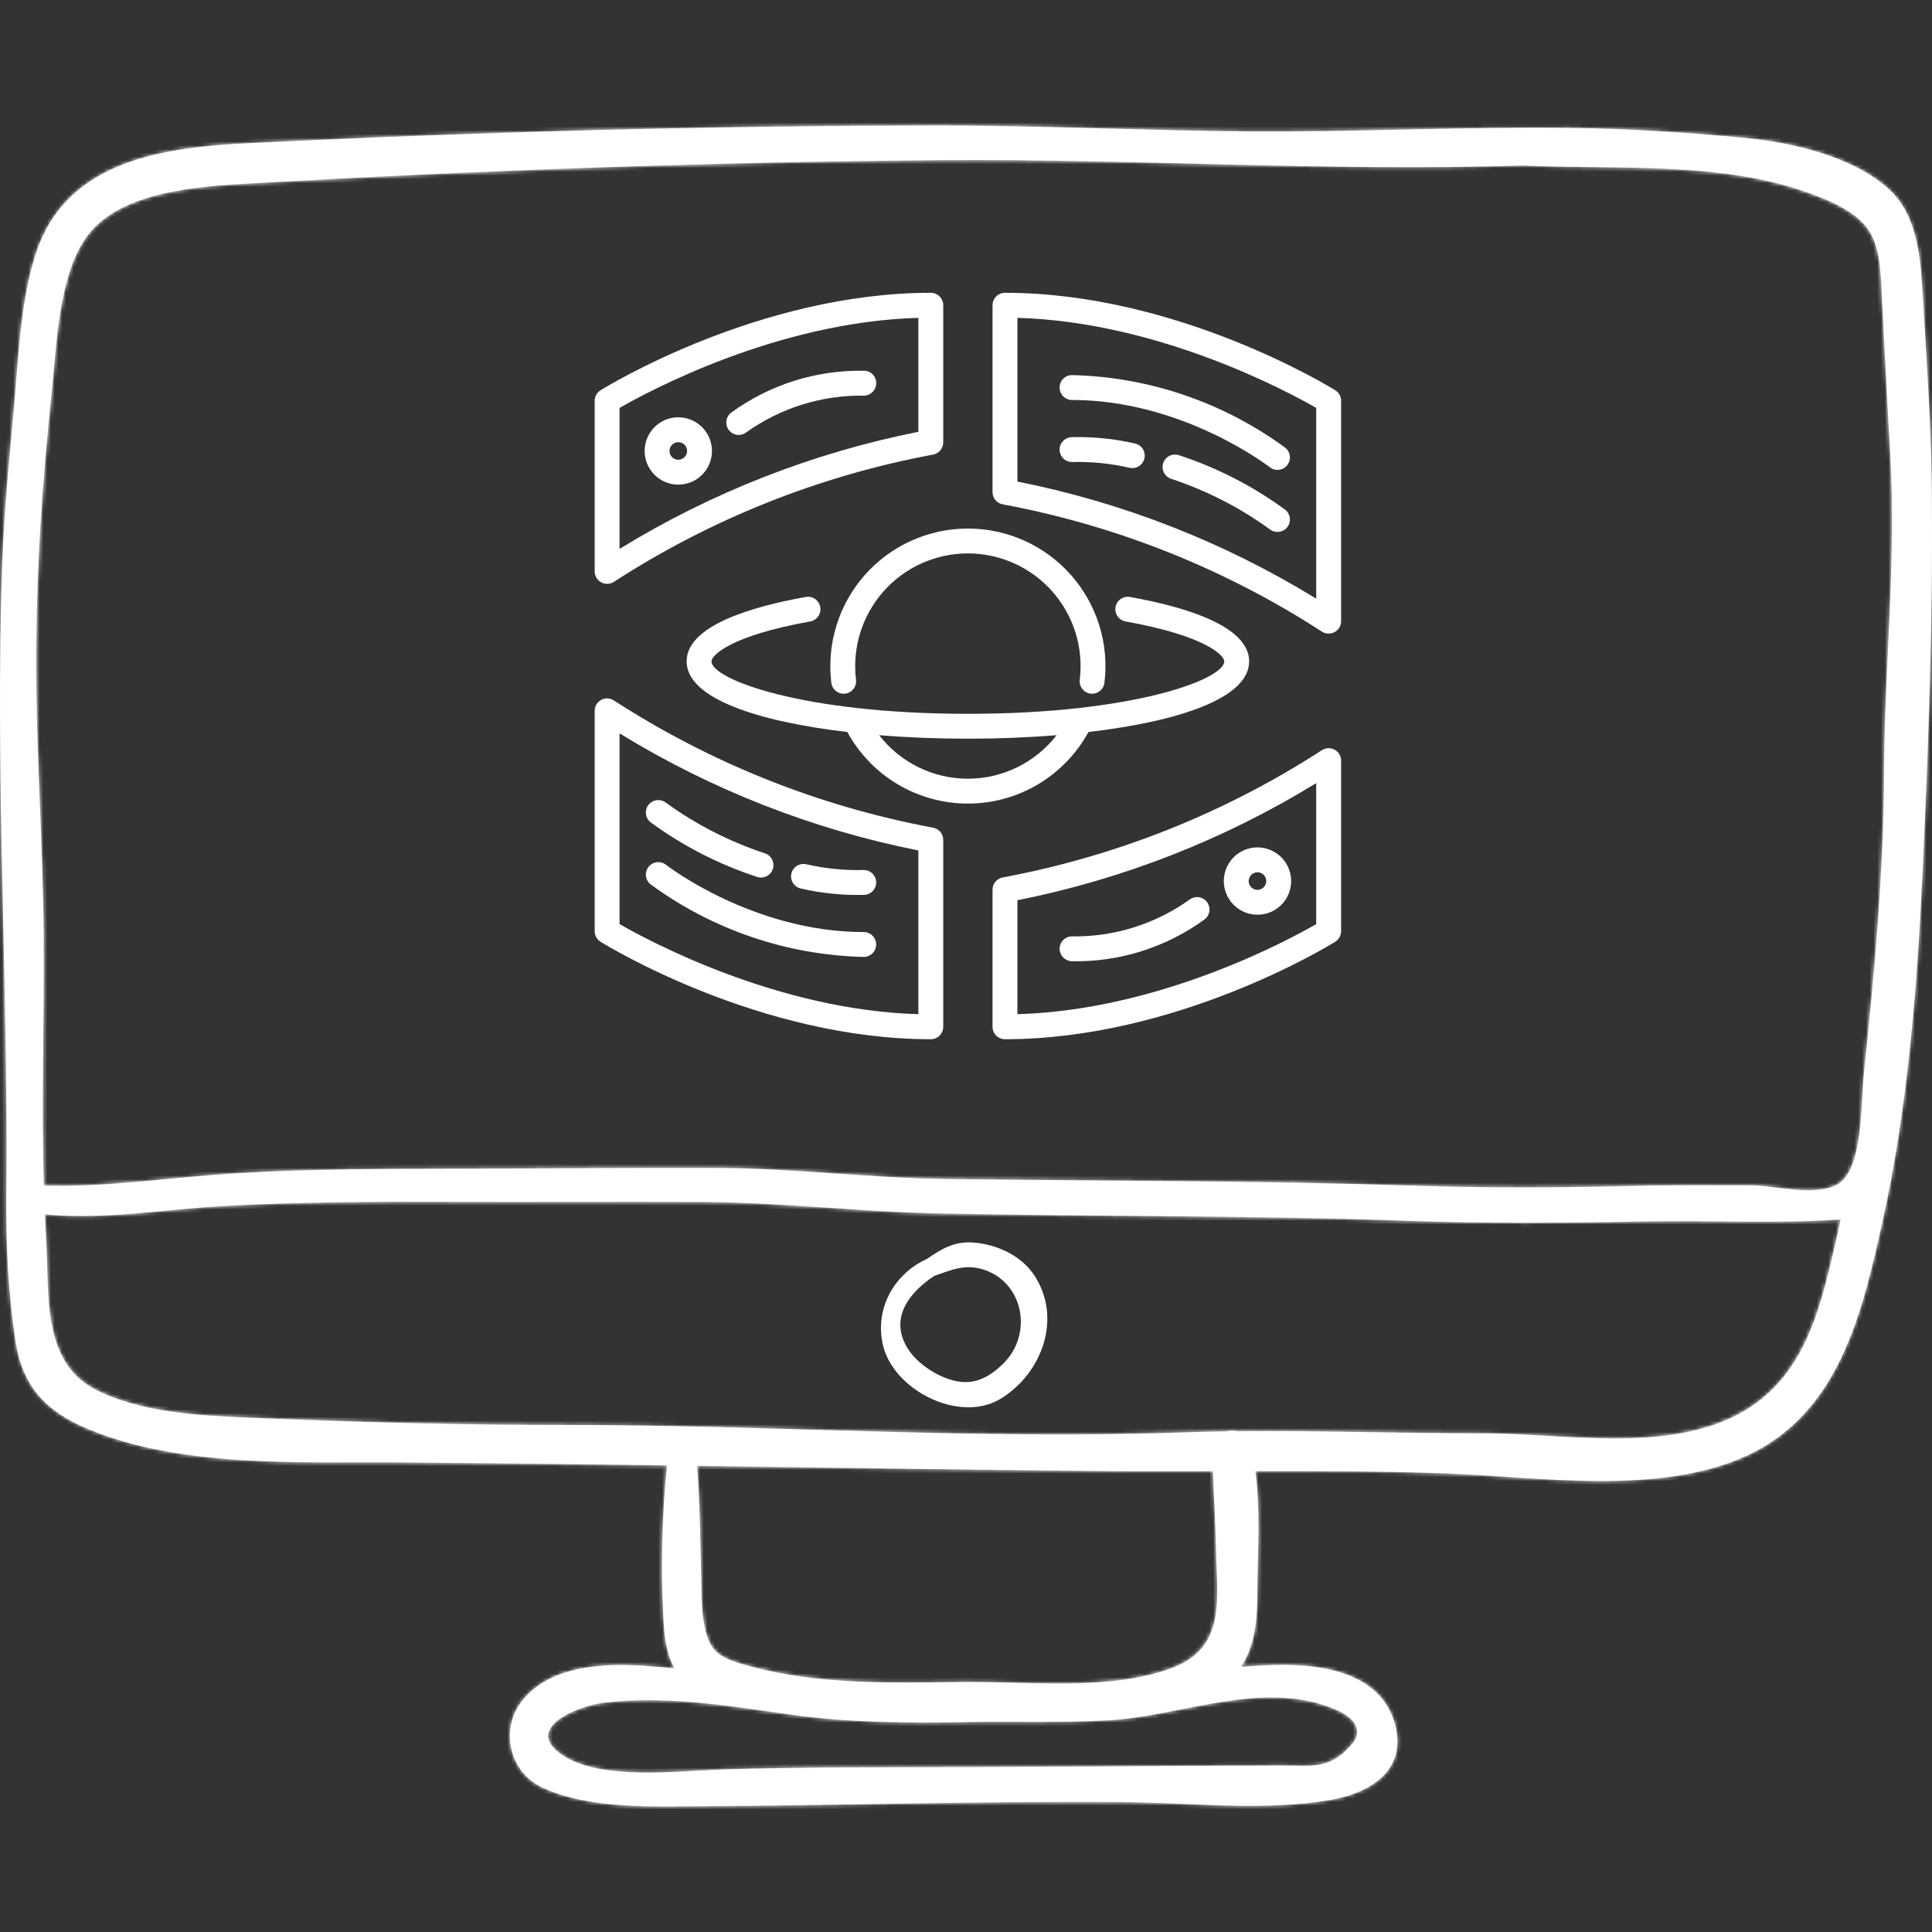 <svg width="512" height="512" viewBox="0 0 512 512" fill="none" xmlns="http://www.w3.org/2000/svg">
<rect x="0" y="0" width="512" height="512" fill="#333333" stroke="none"/>
<g clip-path="url(#clip0_2073_12539)">
<mask id="path-1-inside-1_2073_12539" fill="white">
<path d="M511.935 129.287C511.755 112.603 510.572 95.797 509.601 79.123C509.034 69.399 508.444 57.489 500.794 50.335C491.345 41.498 474.961 37.763 462.652 36.579C447.252 35.099 431.502 34.083 416.021 33.899C388.201 33.568 360.403 34.974 332.607 34.831C304.952 34.689 277.297 33.272 249.624 33.273C188.425 33.275 127.638 34.919 66.543 37.908C43.697 39.026 18.052 42.229 9.706 66.6C5.42 79.113 4.887 94.888 3.687 108.084C2.457 121.606 1.115 135.044 0.623 148.633C-1.408 204.653 2.229 260.645 1.665 316.729C1.538 329.352 2.178 342.95 4.118 355.451C5.992 367.523 12.184 373.995 23.228 378.652C47.957 389.079 79.755 387.362 106.099 387.55C129.653 387.719 153.2 388.023 176.747 388.35C175.461 401.311 175.106 414.725 175.739 427.62C176.007 433.087 176.397 438.004 178.784 442.146C176.072 441.877 173.361 441.636 170.651 441.467C159.982 440.801 146.334 441.303 138.751 450.257C132.248 457.937 134.879 469.61 143.717 473.706C156.347 479.559 173.072 478.713 186.632 478.649C223.64 478.475 260.759 477.247 297.749 477.565C315.533 477.718 335.287 480.071 352.812 476.949C363.353 475.071 373.013 468.968 369.659 456.851C365.636 442.316 348.253 440.711 335.683 441.321C333.403 441.432 331.147 441.568 328.9 441.72C332.633 436.011 333.182 429.291 333.218 421.813C333.267 411.646 334.115 400.276 332.673 389.85C349.421 389.817 366.173 389.859 382.853 390.457C407.703 391.347 439.507 396.497 462.834 385.812C487.46 374.532 493.515 347.788 498.883 323.708C505.475 294.141 507.99 262.771 509.427 232.554C511.054 198.337 512.305 163.531 511.935 129.287ZM348.865 451.273C352.231 452.289 359.838 454.446 359.662 459.231C359.615 460.516 358.799 461.635 357.949 462.6C352.306 469.008 347.692 467.877 339.824 467.883C306.898 467.909 274.03 468.318 241.107 468.342C224.849 468.354 208.632 468.409 192.386 468.887C180.586 469.235 160.418 471.902 149.917 465.668C137.574 458.341 152.906 452.1 160.014 451.24C176.421 449.255 193.007 452.044 209.228 454.342C224.964 456.571 240.796 456.639 256.664 456.365C269.091 456.15 281.595 456.622 293.99 455.882C311.935 454.809 330.753 446.599 348.865 451.273ZM184.695 388.459C220.818 388.971 256.94 389.531 293.078 389.835C302.516 389.915 311.974 389.898 321.439 389.873C321.636 396.791 322.153 403.753 322.276 410.663C322.506 423.575 325.106 436.719 310.409 442.115C293.754 448.23 272.376 445.519 254.754 445.758C236.321 446.008 216.89 446.482 198.963 441.636C190.458 439.337 187.754 438.055 186.416 429.299C185.844 425.557 185.919 421.734 185.814 417.962C185.54 408.137 185.545 398.261 184.695 388.459ZM486.416 329.455C483.356 342.549 480.236 356.987 470.722 367.127C451.719 387.381 417.646 379.801 392.951 379.838C371.279 379.87 349.517 379.069 327.822 379.296C326.918 379.07 325.956 379.079 325.051 379.324C321.167 379.381 317.284 379.464 313.406 379.605C259.005 381.578 204.179 377.601 149.734 377.633C121.755 377.649 93.778 376.866 65.825 375.695C52.852 375.152 37.179 374.349 25.355 368.278C10.88 360.845 13.127 342.696 12.243 328.651C12.1 326.38 12.005 324.098 11.902 321.818C27.502 323.345 43.678 320.457 59.236 319.604C78.974 318.522 98.681 318.45 118.444 318.5C140.762 318.556 163.08 318.452 185.397 318.519C206.414 318.581 227.274 321.107 248.277 321.555C289.848 322.441 331.418 322.057 372.971 323.516C393.765 324.245 414.545 324.137 435.353 323.69C452.83 323.315 470.362 324.364 487.779 323.162C487.329 325.258 486.907 327.354 486.416 329.455ZM499.312 203.815C499.21 230.873 496.797 257.625 493.943 284.505C493.134 292.131 493.876 310.466 486.632 314.053C480.367 317.155 470.298 314.099 463.577 314.123C454.169 314.159 444.759 314.004 435.353 314.239C414.55 314.759 393.763 314.867 372.971 314.174C332.126 312.812 291.248 312.996 250.381 312.448C230.164 312.177 210.058 309.587 189.842 309.516C167.544 309.437 145.243 309.664 122.945 309.719C103.077 309.769 83.229 309.72 63.39 310.881C46.236 311.885 28.827 314.673 11.619 314.22C10.975 291.953 11.762 269.366 11.571 247.222C11.365 223.341 9.581 199.521 9.587 175.631C9.594 151.646 11.164 127.889 13.695 104.047C15.007 91.681 15.455 73.087 23.004 62.686C31.779 50.596 52.81 49.377 66.542 48.599C127.576 45.139 188.464 42.905 249.623 42.445C301.069 42.058 352.261 45.499 403.738 43.847C428.218 45.014 455.325 42.687 478.547 50.85C484.165 52.825 492.346 56.016 495.591 61.582C498.503 66.576 498.439 73.574 498.734 79.122C499.471 92.989 500.122 106.822 500.944 120.671C502.581 148.283 499.415 176.184 499.312 203.815Z"/>
</mask>
<path d="M511.935 129.287C511.755 112.603 510.572 95.797 509.601 79.123C509.034 69.399 508.444 57.489 500.794 50.335C491.345 41.498 474.961 37.763 462.652 36.579C447.252 35.099 431.502 34.083 416.021 33.899C388.201 33.568 360.403 34.974 332.607 34.831C304.952 34.689 277.297 33.272 249.624 33.273C188.425 33.275 127.638 34.919 66.543 37.908C43.697 39.026 18.052 42.229 9.706 66.6C5.42 79.113 4.887 94.888 3.687 108.084C2.457 121.606 1.115 135.044 0.623 148.633C-1.408 204.653 2.229 260.645 1.665 316.729C1.538 329.352 2.178 342.95 4.118 355.451C5.992 367.523 12.184 373.995 23.228 378.652C47.957 389.079 79.755 387.362 106.099 387.55C129.653 387.719 153.2 388.023 176.747 388.35C175.461 401.311 175.106 414.725 175.739 427.62C176.007 433.087 176.397 438.004 178.784 442.146C176.072 441.877 173.361 441.636 170.651 441.467C159.982 440.801 146.334 441.303 138.751 450.257C132.248 457.937 134.879 469.61 143.717 473.706C156.347 479.559 173.072 478.713 186.632 478.649C223.64 478.475 260.759 477.247 297.749 477.565C315.533 477.718 335.287 480.071 352.812 476.949C363.353 475.071 373.013 468.968 369.659 456.851C365.636 442.316 348.253 440.711 335.683 441.321C333.403 441.432 331.147 441.568 328.9 441.72C332.633 436.011 333.182 429.291 333.218 421.813C333.267 411.646 334.115 400.276 332.673 389.85C349.421 389.817 366.173 389.859 382.853 390.457C407.703 391.347 439.507 396.497 462.834 385.812C487.46 374.532 493.515 347.788 498.883 323.708C505.475 294.141 507.99 262.771 509.427 232.554C511.054 198.337 512.305 163.531 511.935 129.287ZM348.865 451.273C352.231 452.289 359.838 454.446 359.662 459.231C359.615 460.516 358.799 461.635 357.949 462.6C352.306 469.008 347.692 467.877 339.824 467.883C306.898 467.909 274.03 468.318 241.107 468.342C224.849 468.354 208.632 468.409 192.386 468.887C180.586 469.235 160.418 471.902 149.917 465.668C137.574 458.341 152.906 452.1 160.014 451.24C176.421 449.255 193.007 452.044 209.228 454.342C224.964 456.571 240.796 456.639 256.664 456.365C269.091 456.15 281.595 456.622 293.99 455.882C311.935 454.809 330.753 446.599 348.865 451.273ZM184.695 388.459C220.818 388.971 256.94 389.531 293.078 389.835C302.516 389.915 311.974 389.898 321.439 389.873C321.636 396.791 322.153 403.753 322.276 410.663C322.506 423.575 325.106 436.719 310.409 442.115C293.754 448.23 272.376 445.519 254.754 445.758C236.321 446.008 216.89 446.482 198.963 441.636C190.458 439.337 187.754 438.055 186.416 429.299C185.844 425.557 185.919 421.734 185.814 417.962C185.54 408.137 185.545 398.261 184.695 388.459ZM486.416 329.455C483.356 342.549 480.236 356.987 470.722 367.127C451.719 387.381 417.646 379.801 392.951 379.838C371.279 379.87 349.517 379.069 327.822 379.296C326.918 379.07 325.956 379.079 325.051 379.324C321.167 379.381 317.284 379.464 313.406 379.605C259.005 381.578 204.179 377.601 149.734 377.633C121.755 377.649 93.778 376.866 65.825 375.695C52.852 375.152 37.179 374.349 25.355 368.278C10.88 360.845 13.127 342.696 12.243 328.651C12.1 326.38 12.005 324.098 11.902 321.818C27.502 323.345 43.678 320.457 59.236 319.604C78.974 318.522 98.681 318.45 118.444 318.5C140.762 318.556 163.08 318.452 185.397 318.519C206.414 318.581 227.274 321.107 248.277 321.555C289.848 322.441 331.418 322.057 372.971 323.516C393.765 324.245 414.545 324.137 435.353 323.69C452.83 323.315 470.362 324.364 487.779 323.162C487.329 325.258 486.907 327.354 486.416 329.455ZM499.312 203.815C499.21 230.873 496.797 257.625 493.943 284.505C493.134 292.131 493.876 310.466 486.632 314.053C480.367 317.155 470.298 314.099 463.577 314.123C454.169 314.159 444.759 314.004 435.353 314.239C414.55 314.759 393.763 314.867 372.971 314.174C332.126 312.812 291.248 312.996 250.381 312.448C230.164 312.177 210.058 309.587 189.842 309.516C167.544 309.437 145.243 309.664 122.945 309.719C103.077 309.769 83.229 309.72 63.39 310.881C46.236 311.885 28.827 314.673 11.619 314.22C10.975 291.953 11.762 269.366 11.571 247.222C11.365 223.341 9.581 199.521 9.587 175.631C9.594 151.646 11.164 127.889 13.695 104.047C15.007 91.681 15.455 73.087 23.004 62.686C31.779 50.596 52.81 49.377 66.542 48.599C127.576 45.139 188.464 42.905 249.623 42.445C301.069 42.058 352.261 45.499 403.738 43.847C428.218 45.014 455.325 42.687 478.547 50.85C484.165 52.825 492.346 56.016 495.591 61.582C498.503 66.576 498.439 73.574 498.734 79.122C499.471 92.989 500.122 106.822 500.944 120.671C502.581 148.283 499.415 176.184 499.312 203.815Z" fill="#ffffff"/>
<path d="M511.935 129.287L484.936 129.579L484.936 129.579L511.935 129.287ZM509.601 79.123L536.555 77.554L536.555 77.552L509.601 79.123ZM500.794 50.335L482.351 70.055L482.352 70.056L500.794 50.335ZM462.652 36.579L465.237 9.703L465.235 9.703L462.652 36.579ZM416.021 33.899L415.699 60.898L415.7 60.898L416.021 33.899ZM332.607 34.831L332.746 7.832L332.745 7.832L332.607 34.831ZM249.624 33.273L249.624 60.273L249.625 60.273L249.624 33.273ZM66.543 37.908L65.223 10.941L65.223 10.941L66.543 37.908ZM9.706 66.6L35.249 75.35L35.249 75.348L9.706 66.6ZM3.687 108.084L30.576 110.53L30.576 110.53L3.687 108.084ZM0.623 148.633L27.605 149.612L27.605 149.61L0.623 148.633ZM1.665 316.729L28.663 317.001L28.663 317.001L1.665 316.729ZM4.118 355.451L-22.563 359.592L-22.563 359.593L4.118 355.451ZM23.228 378.652L12.737 403.531L12.737 403.531L23.228 378.652ZM106.099 387.55L106.292 360.551L106.291 360.551L106.099 387.55ZM176.747 388.35L203.615 391.016L206.517 361.761L177.122 361.353L176.747 388.35ZM175.739 427.62L202.706 426.298L202.706 426.297L175.739 427.62ZM178.784 442.146L176.119 469.015L228.42 474.202L202.177 428.665L178.784 442.146ZM170.651 441.467L168.968 468.415L168.97 468.415L170.651 441.467ZM138.751 450.257L118.147 432.808L118.145 432.81L138.751 450.257ZM143.717 473.706L132.363 498.203L132.364 498.204L143.717 473.706ZM186.632 478.649L186.505 451.65L186.504 451.65L186.632 478.649ZM297.749 477.565L297.981 450.566L297.981 450.566L297.749 477.565ZM352.812 476.949L357.547 503.531L357.547 503.531L352.812 476.949ZM369.659 456.851L343.637 464.054L343.637 464.054L369.659 456.851ZM335.683 441.321L334.374 414.353L334.37 414.353L335.683 441.321ZM328.9 441.72L306.302 426.944L276.633 472.318L330.722 468.659L328.9 441.72ZM333.218 421.813L306.218 421.683L306.218 421.683L333.218 421.813ZM332.673 389.85L332.619 362.85L301.69 362.911L305.927 393.55L332.673 389.85ZM382.853 390.457L381.885 417.44L381.886 417.44L382.853 390.457ZM462.834 385.812L451.59 361.265L451.59 361.265L462.834 385.812ZM498.883 323.708L472.53 317.833L472.529 317.834L498.883 323.708ZM509.427 232.554L536.396 233.837L536.396 233.837L509.427 232.554ZM348.865 451.273L356.667 425.425L356.142 425.267L355.611 425.13L348.865 451.273ZM359.662 459.231L332.68 458.239L332.68 458.245L359.662 459.231ZM357.949 462.6L337.688 444.754L337.686 444.756L357.949 462.6ZM339.824 467.883L339.803 440.883L339.802 440.883L339.824 467.883ZM241.107 468.342L241.087 441.342L241.087 441.342L241.107 468.342ZM192.386 468.887L191.592 441.899L191.59 441.899L192.386 468.887ZM149.917 465.668L163.7 442.451L163.699 442.451L149.917 465.668ZM160.014 451.24L156.771 424.436L156.771 424.436L160.014 451.24ZM209.228 454.342L205.44 481.076L205.441 481.076L209.228 454.342ZM256.664 456.365L257.13 483.361L257.131 483.361L256.664 456.365ZM293.99 455.882L295.599 482.834L295.601 482.834L293.99 455.882ZM184.695 388.459L185.077 361.462L155.215 361.039L157.796 390.792L184.695 388.459ZM293.078 389.835L293.306 362.836L293.305 362.836L293.078 389.835ZM321.439 389.873L348.428 389.105L347.679 362.804L321.367 362.874L321.439 389.873ZM322.276 410.663L295.28 411.144L295.28 411.144L322.276 410.663ZM310.409 442.115L301.103 416.77L301.103 416.77L310.409 442.115ZM254.754 445.758L254.387 418.761L254.387 418.761L254.754 445.758ZM198.963 441.636L206.008 415.572L206.008 415.572L198.963 441.636ZM186.416 429.299L213.106 425.221L213.106 425.22L186.416 429.299ZM185.814 417.962L212.803 417.211L212.803 417.21L185.814 417.962ZM486.416 329.455L460.124 323.311L460.124 323.311L486.416 329.455ZM470.722 367.127L451.032 348.653L451.031 348.653L470.722 367.127ZM392.951 379.838L392.99 406.838L392.991 406.838L392.951 379.838ZM327.822 379.296L321.273 405.49L324.637 406.331L328.104 406.295L327.822 379.296ZM325.051 379.324L325.447 406.322L328.835 406.272L332.106 405.386L325.051 379.324ZM313.406 379.605L314.384 406.588L314.387 406.588L313.406 379.605ZM149.734 377.633L149.749 404.633L149.749 404.633L149.734 377.633ZM65.825 375.695L66.955 348.719L66.954 348.719L65.825 375.695ZM25.355 368.278L13.021 392.297L13.022 392.297L25.355 368.278ZM12.243 328.651L39.189 326.955L39.189 326.955L12.243 328.651ZM11.902 321.818L14.532 294.947L-16.477 291.912L-15.071 323.037L11.902 321.818ZM59.236 319.604L57.758 292.645L57.758 292.645L59.236 319.604ZM118.444 318.5L118.375 345.5L118.376 345.5L118.444 318.5ZM185.397 318.519L185.316 345.519L185.317 345.519L185.397 318.519ZM248.277 321.555L247.701 348.549L247.701 348.549L248.277 321.555ZM372.971 323.516L372.023 350.5L372.025 350.5L372.971 323.516ZM435.353 323.69L434.773 296.697L434.773 296.697L435.353 323.69ZM487.779 323.162L514.177 328.83L521.707 293.757L485.92 296.226L487.779 323.162ZM499.312 203.815L526.311 203.917L526.311 203.916L499.312 203.815ZM493.943 284.505L467.094 281.655L467.093 281.657L493.943 284.505ZM486.632 314.053L498.612 338.25L498.613 338.25L486.632 314.053ZM463.577 314.123L463.48 287.124L463.473 287.124L463.577 314.123ZM435.353 314.239L434.678 287.248L434.678 287.248L435.353 314.239ZM372.971 314.174L372.071 341.159L372.071 341.159L372.971 314.174ZM250.381 312.448L250.743 285.451L250.742 285.451L250.381 312.448ZM189.842 309.516L189.746 336.516L189.747 336.516L189.842 309.516ZM122.945 309.719L122.878 282.72L122.877 282.72L122.945 309.719ZM63.39 310.881L61.812 283.928L61.812 283.928L63.39 310.881ZM11.619 314.22L-15.37 315.001L-14.632 340.539L10.908 341.211L11.619 314.22ZM11.571 247.222L38.57 246.99L38.57 246.99L11.571 247.222ZM9.587 175.631L-17.413 175.624L-17.413 175.625L9.587 175.631ZM13.695 104.047L40.544 106.898L40.544 106.896L13.695 104.047ZM23.004 62.686L1.152 46.827L1.152 46.827L23.004 62.686ZM66.542 48.599L68.069 75.556L68.07 75.556L66.542 48.599ZM249.623 42.445L249.826 69.445L249.826 69.445L249.623 42.445ZM403.738 43.847L405.023 16.878L403.948 16.827L402.872 16.861L403.738 43.847ZM478.547 50.85L487.501 25.379L487.501 25.378L478.547 50.85ZM495.591 61.582L472.265 75.181L472.266 75.183L495.591 61.582ZM498.734 79.122L525.696 77.689L525.696 77.689L498.734 79.122ZM500.944 120.671L527.896 119.074L527.896 119.072L500.944 120.671ZM538.933 128.996C538.744 111.484 537.499 93.761 536.555 77.554L482.646 80.693C483.644 97.834 484.765 113.723 484.936 129.579L538.933 128.996ZM536.555 77.552C536.302 73.218 535.945 65.418 534.161 57.691C532.32 49.716 528.429 39.213 519.235 30.615L482.352 70.056C480.808 68.612 481.038 67.641 481.545 69.84C481.783 70.869 482.003 72.256 482.19 74.164C482.382 76.123 482.496 78.118 482.646 80.695L536.555 77.552ZM519.236 30.616C510.483 22.43 499.872 17.71 491.042 14.878C481.944 11.959 472.789 10.43 465.237 9.703L460.066 63.455C464.823 63.913 470.015 64.843 474.548 66.297C479.349 67.837 481.655 69.404 482.351 70.055L519.236 30.616ZM465.235 9.703C449.286 8.171 432.758 7.096 416.341 6.901L415.7 60.898C430.245 61.07 445.217 62.028 460.069 63.456L465.235 9.703ZM416.342 6.901C401.929 6.73 387.61 7.009 373.737 7.301C359.73 7.595 346.217 7.901 332.746 7.832L332.468 61.831C346.792 61.905 361.076 61.579 374.872 61.289C388.803 60.996 402.292 60.738 415.699 60.898L416.342 6.901ZM332.745 7.832C319.271 7.763 305.762 7.383 291.848 7.009C278.044 6.637 263.871 6.273 249.623 6.273L249.625 60.273C263.049 60.273 276.54 60.617 290.396 60.989C304.141 61.359 318.287 61.758 332.468 61.831L332.745 7.832ZM249.623 6.273C187.939 6.275 126.71 7.933 65.223 10.941L67.862 64.876C128.565 61.906 188.91 60.275 249.624 60.273L249.623 6.273ZM65.223 10.941C53.713 11.504 37.697 12.649 22.949 18.352C6.918 24.551 -8.54 36.541 -15.838 57.853L35.249 75.348C36.297 72.289 37.835 70.492 42.425 68.717C48.296 66.447 56.526 65.431 67.862 64.876L65.223 10.941ZM-15.838 57.851C-21.5 74.381 -22.25 95.166 -23.203 105.639L30.576 110.53C32.023 94.61 32.339 83.846 35.249 75.35L-15.838 57.851ZM-23.202 105.639C-24.399 118.792 -25.834 133.143 -26.36 147.657L27.605 149.61C28.064 136.946 29.312 124.421 30.576 110.53L-23.202 105.639ZM-26.36 147.655C-27.405 176.499 -26.986 205.169 -26.401 233.221C-25.81 261.49 -25.057 288.949 -25.334 316.458L28.663 317.001C28.951 288.425 28.167 259.847 27.588 232.094C27.004 204.124 26.62 176.788 27.605 149.612L-26.36 147.655ZM-25.334 316.458C-25.471 330.055 -24.795 345.207 -22.563 359.592L30.798 351.311C29.151 340.694 28.546 328.65 28.663 317.001L-25.334 316.458ZM-22.563 359.593C-21.014 369.568 -17.319 379.133 -10.311 387.351C-3.513 395.323 4.862 400.211 12.737 403.531L33.718 353.774C30.549 352.437 30.307 351.76 30.779 352.314C30.877 352.429 30.972 352.559 31.051 352.688C31.089 352.749 31.118 352.801 31.138 352.84C31.158 352.878 31.167 352.899 31.166 352.898C31.166 352.898 31.12 352.789 31.051 352.54C30.981 352.287 30.888 351.887 30.798 351.31L-22.563 359.593ZM12.737 403.531C29.152 410.453 46.754 412.91 62.37 413.888C77.693 414.848 93.963 414.464 105.906 414.55L106.291 360.551C91.891 360.448 79.089 360.83 65.745 359.994C52.694 359.177 42.032 357.279 33.718 353.774L12.737 403.531ZM105.905 414.55C129.363 414.718 152.835 415.021 176.372 415.348L177.122 361.353C153.565 361.026 129.942 360.721 106.292 360.551L105.905 414.55ZM149.879 385.685C148.464 399.937 148.071 414.685 148.771 428.944L202.706 426.297C202.14 414.766 202.457 402.686 203.615 391.016L149.879 385.685ZM148.771 428.942C149.002 433.647 149.287 445.037 155.39 455.628L202.177 428.665C203.006 430.103 203.123 431.067 203.055 430.683C203.02 430.484 202.958 430.063 202.892 429.296C202.825 428.513 202.769 427.584 202.706 426.298L148.771 428.942ZM181.449 415.278C178.571 414.993 175.499 414.717 172.331 414.52L168.97 468.415C171.222 468.556 173.573 468.762 176.119 469.015L181.449 415.278ZM172.333 414.52C166.167 414.135 157.307 413.931 148.146 415.8C138.885 417.689 127.172 422.151 118.147 432.808L159.355 467.707C157.913 469.409 156.815 469.144 158.94 468.71C161.167 468.256 164.465 468.134 168.968 468.415L172.333 414.52ZM118.145 432.81C100.278 453.911 107.129 486.508 132.363 498.203L155.07 449.209C162.628 452.712 164.218 461.964 159.356 467.705L118.145 432.81ZM132.364 498.204C142.992 503.129 154.089 504.723 162.975 505.333C171.732 505.935 180.913 505.677 186.759 505.649L186.504 451.65C178.79 451.686 172.829 451.883 166.676 451.46C160.651 451.046 157.071 450.137 155.069 449.209L132.364 498.204ZM186.759 505.649C225.111 505.469 260.445 504.246 297.516 504.564L297.981 450.566C261.073 450.249 222.168 451.482 186.505 451.65L186.759 505.649ZM297.516 504.564C306.993 504.646 312.953 505.204 324.751 505.478C334.673 505.709 346.118 505.567 357.547 503.531L348.076 450.368C341.98 451.454 334.786 451.697 326.004 451.493C319.097 451.332 306.288 450.638 297.981 450.566L297.516 504.564ZM357.547 503.531C365.578 502.1 376.68 498.588 385.426 489.942C395.889 479.601 399.894 464.871 395.68 449.649L343.637 464.054C343.408 463.228 343.023 461.01 343.79 458.053C344.564 455.076 346.112 452.875 347.465 451.538C348.096 450.914 348.635 450.522 348.973 450.303C349.31 450.085 349.506 450 349.507 449.999C349.511 449.998 349.388 450.051 349.122 450.129C348.86 450.205 348.509 450.291 348.076 450.368L357.547 503.531ZM395.68 449.649C390.549 431.11 376.432 421.802 364.421 417.795C353.258 414.07 341.804 413.993 334.374 414.353L336.991 468.29C339.311 468.177 341.509 468.187 343.46 468.351C345.462 468.52 346.711 468.813 347.331 469.019C347.941 469.223 347.283 469.122 346.21 468.142C344.926 466.969 344.012 465.41 343.637 464.054L395.68 449.649ZM334.37 414.353C331.885 414.474 329.455 414.621 327.077 414.782L330.722 468.659C332.838 468.516 334.92 468.391 336.996 468.29L334.37 414.353ZM351.497 456.497C359.928 443.603 360.18 429.677 360.217 421.943L306.218 421.683C306.202 425.011 306.055 426.644 305.885 427.576C305.759 428.265 305.755 427.781 306.302 426.944L351.497 456.497ZM360.217 421.944C360.253 414.499 361.211 399.117 359.418 386.151L305.927 393.55C307.018 401.436 306.28 408.794 306.218 421.683L360.217 421.944ZM332.726 416.85C349.444 416.817 365.756 416.862 381.885 417.44L383.82 363.475C366.589 362.857 349.397 362.817 332.619 362.85L332.726 416.85ZM381.886 417.44C387.591 417.644 393.612 418.089 400.816 418.554C407.743 419 415.451 419.44 423.292 419.475C438.563 419.544 457.054 418.157 474.078 410.36L451.59 361.265C445.286 364.153 436.211 365.533 423.536 365.476C417.404 365.448 411.044 365.101 404.29 364.666C397.812 364.248 390.54 363.715 383.819 363.475L381.886 417.44ZM474.078 410.36C493.724 401.361 505.332 386.205 512.479 371.123C519.26 356.813 522.674 341.073 525.236 329.583L472.529 317.834C469.723 330.424 467.426 340.096 463.681 347.998C460.302 355.128 456.569 358.984 451.59 361.265L474.078 410.36ZM525.236 329.584C532.345 297.697 534.94 264.46 536.396 233.837L482.457 231.272C481.039 261.082 478.604 290.586 472.53 317.833L525.236 329.584ZM536.396 233.837C538.031 199.463 539.312 164.035 538.933 128.996L484.936 129.579C485.298 163.028 484.077 197.212 482.457 231.272L536.396 233.837ZM341.063 477.122C343.45 477.842 343.256 477.869 342.587 477.501C342.156 477.264 340.004 476.071 337.763 473.377C335.17 470.259 332.431 464.993 332.68 458.239L386.643 460.224C387.342 441.232 372.328 432.228 368.596 430.177C363.325 427.281 357.646 425.721 356.667 425.425L341.063 477.122ZM332.68 458.245C332.858 453.367 334.474 449.751 335.584 447.781C336.635 445.916 337.656 444.79 337.688 444.754L378.21 480.447C379.175 479.351 386.217 471.869 386.644 460.218L332.68 458.245ZM337.686 444.756C337.745 444.688 338.538 443.808 340.132 442.868C340.919 442.404 341.769 442.005 342.649 441.687C343.52 441.373 344.285 441.189 344.871 441.082C345.894 440.895 346.353 440.96 345.265 440.957C344.736 440.955 344.165 440.943 343.171 440.923C342.267 440.905 341.091 440.882 339.803 440.883L339.844 494.883C340.523 494.883 341.213 494.895 342.089 494.912C342.875 494.928 343.999 494.953 345.097 494.956C347.264 494.963 350.704 494.909 354.57 494.204C364.039 492.475 371.841 487.678 378.212 480.444L337.686 444.756ZM339.802 440.883C323.248 440.897 306.721 441.006 290.286 441.114C273.825 441.223 257.456 441.331 241.087 441.342L241.126 495.342C257.68 495.33 274.207 495.222 290.642 495.113C307.104 495.005 323.474 494.896 339.845 494.883L339.802 440.883ZM241.087 441.342C224.824 441.354 208.263 441.409 191.592 441.899L193.18 495.876C209 495.41 224.874 495.354 241.127 495.342L241.087 441.342ZM191.59 441.899C188.196 441.999 183.981 442.274 180.785 442.448C177.218 442.641 173.945 442.774 170.902 442.747C167.813 442.72 165.542 442.528 163.975 442.254C162.278 441.957 162.523 441.753 163.7 442.451L136.134 488.885C148.076 495.975 162.196 496.673 170.426 496.745C178.37 496.815 190.325 495.96 193.182 495.876L191.59 441.899ZM163.699 442.451C163.759 442.487 165.256 443.355 167.022 445.417C168.91 447.621 171.453 451.641 172.111 457.36C173.515 469.573 165.614 476.239 164.701 476.981C163.063 478.313 162.187 478.473 162.973 478.185C163.556 477.972 163.82 477.977 163.257 478.045L156.771 424.436C152.653 424.934 148.335 426.041 144.43 427.469C140.728 428.823 135.458 431.162 130.641 435.077C126.549 438.403 116.685 448.057 118.464 463.528C120.143 478.132 131.012 485.845 136.134 488.886L163.699 442.451ZM163.257 478.045C175.337 476.583 187.851 478.584 205.44 481.076L213.015 427.609C198.162 425.505 177.504 421.927 156.771 424.436L163.257 478.045ZM205.441 481.076C223.425 483.623 241.063 483.639 257.13 483.361L256.197 429.369C240.528 429.64 226.502 429.52 213.014 427.609L205.441 481.076ZM257.131 483.361C267.318 483.185 282.691 483.605 295.599 482.834L292.381 428.93C280.499 429.64 270.863 429.116 256.197 429.369L257.131 483.361ZM295.601 482.834C306.558 482.179 319.605 479.134 325.992 478.023C334.29 476.58 338.825 476.567 342.118 477.417L355.611 425.13C340.792 421.306 326.862 423.061 316.737 424.822C304.701 426.916 299.367 428.513 292.378 428.931L295.601 482.834ZM184.312 415.457C220.383 415.968 256.613 416.53 292.85 416.834L293.305 362.836C257.267 362.533 221.252 361.975 185.077 361.462L184.312 415.457ZM292.849 416.834C302.454 416.916 312.048 416.898 321.51 416.873L321.367 362.874C311.899 362.899 302.577 362.915 293.306 362.836L292.849 416.834ZM294.45 390.642C294.558 394.441 294.754 398.239 294.917 401.587C295.086 405.058 295.227 408.151 295.28 411.144L349.271 410.183C349.202 406.266 349.022 402.423 348.853 398.956C348.678 395.366 348.516 392.224 348.428 389.105L294.45 390.642ZM295.28 411.144C295.315 413.114 295.394 415.042 295.456 416.583C295.523 418.235 295.571 419.495 295.588 420.667C295.625 423.134 295.481 423.829 295.504 423.715C295.584 423.333 296.054 421.503 297.717 419.5C298.504 418.551 299.33 417.846 300.043 417.365C300.73 416.901 301.154 416.751 301.103 416.77L319.714 467.461C327.085 464.755 333.925 460.428 339.274 453.981C344.576 447.592 347.137 440.657 348.375 434.701C349.557 429.012 349.639 423.663 349.582 419.866C349.553 417.905 349.475 415.977 349.413 414.419C349.346 412.748 349.294 411.441 349.271 410.183L295.28 411.144ZM301.103 416.77C297.138 418.226 291.313 419.037 282.617 419.142C278.404 419.193 274.069 419.085 269.253 418.958C264.638 418.836 259.434 418.692 254.387 418.761L255.12 472.756C258.885 472.705 262.96 472.811 267.83 472.939C272.5 473.062 277.855 473.204 283.27 473.138C293.832 473.011 307.025 472.12 319.714 467.461L301.103 416.77ZM254.387 418.761C234.903 419.025 219.569 419.238 206.008 415.572L191.917 467.701C214.211 473.727 237.738 472.992 255.12 472.756L254.387 418.761ZM206.008 415.572C203.874 414.995 203.428 414.821 203.514 414.855C203.77 414.956 205.74 415.745 207.985 417.75C210.462 419.962 211.931 422.434 212.69 424.267C213.29 425.715 213.283 426.382 213.106 425.221L159.725 433.378C160.654 439.457 162.895 449.882 172.018 458.028C179.532 464.739 188.998 466.912 191.917 467.701L206.008 415.572ZM213.106 425.22C212.869 423.67 212.957 422.73 212.803 417.211L158.824 418.714C158.88 420.739 158.818 427.444 159.726 433.379L213.106 425.22ZM212.803 417.21C212.558 408.411 212.535 396.98 211.594 386.127L157.796 390.792C158.554 399.543 158.521 407.864 158.824 418.715L212.803 417.21ZM460.124 323.311C456.585 338.456 454.612 344.837 451.032 348.653L490.412 385.602C505.859 369.138 510.126 346.643 512.707 335.6L460.124 323.311ZM451.031 348.653C448.708 351.13 444.142 353.569 432.733 354.093C427.223 354.345 421.237 354.111 414.354 353.727C407.975 353.371 400.088 352.828 392.91 352.838L392.991 406.838C398.16 406.831 403.794 407.221 411.343 407.643C418.387 408.036 426.738 408.425 435.208 408.036C451.76 407.277 473.733 403.379 490.412 385.602L451.031 348.653ZM392.911 352.838C373.768 352.867 348.247 352.081 327.539 352.298L328.104 406.295C350.786 406.058 368.789 406.874 392.99 406.838L392.911 352.838ZM334.37 353.103C328.987 351.757 323.341 351.815 317.995 353.263L332.106 405.386C328.57 406.344 324.849 406.384 321.273 405.49L334.37 353.103ZM324.654 352.327C320.657 352.386 316.565 352.473 312.425 352.623L314.387 406.588C318.002 406.456 321.676 406.377 325.447 406.322L324.654 352.327ZM312.427 352.623C257.887 354.601 207.587 350.599 149.718 350.633L149.749 404.633C200.77 404.603 260.122 408.556 314.384 406.588L312.427 352.623ZM149.718 350.633C122.242 350.649 94.669 349.88 66.955 348.719L64.695 402.672C92.886 403.853 121.267 404.65 149.749 404.633L149.718 350.633ZM66.954 348.719C52.68 348.122 43.294 347.138 37.687 344.259L13.022 392.297C31.063 401.561 53.024 402.183 64.695 402.672L66.954 348.719ZM37.688 344.26C38.593 344.725 39.625 345.657 40.272 346.7C40.737 347.451 40.528 347.502 40.237 345.954C39.937 344.36 39.737 342.153 39.61 338.728C39.547 336.995 39.513 335.401 39.456 333.333C39.403 331.415 39.331 329.205 39.189 326.955L-14.704 330.347C-14.505 333.507 -14.539 335.685 -14.353 340.718C-14.2 344.879 -13.891 350.307 -12.833 355.934C-10.628 367.661 -4.435 383.333 13.021 392.297L37.688 344.26ZM39.189 326.955C39.065 324.988 38.983 323.022 38.874 320.6L-15.071 323.037C-14.974 325.174 -14.866 327.773 -14.704 330.348L39.189 326.955ZM9.271 348.69C19.469 349.688 29.297 349.196 37.746 348.517C47.257 347.753 53.17 346.978 60.714 346.564L57.758 292.645C49.743 293.084 39.789 294.179 33.422 294.691C25.994 295.287 19.934 295.476 14.532 294.947L9.271 348.69ZM60.714 346.564C79.612 345.528 98.645 345.45 118.375 345.5L118.512 291.501C98.716 291.45 78.335 291.517 57.758 292.645L60.714 346.564ZM118.376 345.5C141.827 345.559 162.133 345.45 185.316 345.519L185.478 291.52C164.027 291.455 139.697 291.554 118.511 291.501L118.376 345.5ZM185.317 345.519C194.872 345.548 204.564 346.137 215.052 346.833C225.291 347.513 236.454 348.309 247.701 348.549L248.852 294.562C239.097 294.353 229.327 293.662 218.631 292.952C208.184 292.258 196.938 291.553 185.476 291.52L185.317 345.519ZM247.701 348.549C290.737 349.466 330.353 349.037 372.023 350.5L373.918 296.533C332.482 295.078 288.959 295.416 248.852 294.562L247.701 348.549ZM372.025 350.5C393.52 351.253 414.854 351.137 435.932 350.684L434.773 296.697C414.235 297.138 394.009 297.237 373.917 296.533L372.025 350.5ZM435.932 350.684C449.842 350.386 472.001 351.316 489.638 350.098L485.92 296.226C468.723 297.413 455.818 296.245 434.773 296.697L435.932 350.684ZM461.38 317.495C460.833 320.045 460.542 321.521 460.124 323.311L512.707 335.6C513.271 333.188 513.824 330.472 514.177 328.83L461.38 317.495ZM472.312 203.714C472.215 229.33 469.929 254.952 467.094 281.655L520.792 287.356C523.664 260.299 526.204 232.417 526.311 203.917L472.312 203.714ZM467.093 281.657C466.921 283.284 466.814 284.937 466.738 286.266C466.672 287.412 466.576 289.305 466.519 290.345C466.368 293.066 466.205 295.274 465.951 297.124C465.669 299.178 465.443 299.464 465.739 298.741C465.925 298.29 466.497 296.997 467.752 295.397C469.063 293.728 471.284 291.525 474.65 289.857L498.613 338.25C508.901 333.155 513.617 324.307 515.693 319.251C517.913 313.842 518.91 308.395 519.45 304.464C520.017 300.328 520.272 296.299 520.436 293.325C520.635 289.731 520.685 288.36 520.792 287.354L467.093 281.657ZM474.651 289.857C477.165 288.612 479.033 288.467 479.238 288.451C479.464 288.433 479.101 288.478 477.699 288.352C476.12 288.209 474.918 288.034 472.3 287.725C470.241 287.482 466.937 287.111 463.48 287.124L463.673 341.123C463.577 341.124 464.051 341.126 465.967 341.352C467.323 341.512 470.289 341.903 472.851 342.134C477.2 342.526 488.112 343.449 498.612 338.25L474.651 289.857ZM463.473 287.124C454.836 287.157 444.425 287.004 434.678 287.248L436.027 341.231C445.093 341.005 453.501 341.162 463.68 341.123L463.473 287.124ZM434.678 287.248C414.218 287.759 393.983 287.86 373.87 287.189L372.071 341.159C393.543 341.875 414.882 341.76 436.027 341.231L434.678 287.248ZM373.87 287.189C332.696 285.816 290.936 285.99 250.743 285.451L250.019 339.446C291.559 340.003 331.556 339.808 372.071 341.159L373.87 287.189ZM250.742 285.451C241.521 285.327 232.227 284.674 221.955 283.97C211.955 283.286 201.043 282.556 189.936 282.517L189.747 336.516C198.856 336.548 208.106 337.149 218.266 337.844C228.156 338.522 239.023 339.299 250.019 339.446L250.742 285.451ZM189.937 282.517C167.564 282.437 144.865 282.665 122.878 282.72L123.011 336.719C145.62 336.664 167.523 336.438 189.746 336.516L189.937 282.517ZM122.877 282.72C103.273 282.769 82.572 282.713 61.812 283.928L64.967 337.835C83.886 336.728 102.88 336.77 123.013 336.719L122.877 282.72ZM61.812 283.928C52.71 284.46 43.02 285.505 35.142 286.203C26.759 286.945 19.346 287.414 12.329 287.23L10.908 341.211C21.099 341.479 30.995 340.781 39.906 339.992C49.323 339.158 56.916 338.307 64.967 337.835L61.812 283.928ZM38.607 313.44C37.959 291.033 38.779 271.219 38.57 246.99L-15.428 247.455C-15.255 267.514 -16.01 292.874 -15.37 315.001L38.607 313.44ZM38.57 246.99C38.462 234.545 37.944 222.161 37.478 210.365C37.006 198.408 36.584 186.979 36.587 175.638L-17.413 175.625C-17.417 188.174 -16.95 200.6 -16.48 212.496C-16.004 224.553 -15.527 236.019 -15.428 247.455L38.57 246.99ZM36.587 175.639C36.593 152.822 38.087 130.041 40.544 106.898L-13.155 101.197C-15.76 125.738 -17.406 150.471 -17.413 175.624L36.587 175.639ZM40.544 106.896C41.402 98.811 41.587 93.557 42.66 86.967C43.719 80.457 44.932 78.44 44.855 78.546L1.152 46.827C-6.474 57.334 -9.259 69.814 -10.639 78.293C-12.006 86.692 -12.7 96.918 -13.155 101.199L40.544 106.896ZM44.855 78.546C43.544 80.352 43.248 79.07 49.142 77.673C54.527 76.396 60.864 75.964 68.069 75.556L65.014 21.643C58.488 22.012 47.442 22.579 36.686 25.129C26.437 27.559 11.238 32.931 1.152 46.827L44.855 78.546ZM68.07 75.556C128.749 72.116 189.187 69.901 249.826 69.445L249.42 15.446C187.74 15.91 126.402 18.163 65.013 21.643L68.07 75.556ZM249.826 69.445C275.014 69.255 300.122 70.002 326.032 70.613C351.731 71.219 378.051 71.686 404.604 70.834L402.872 16.861C377.947 17.661 352.932 17.233 327.305 16.628C301.888 16.029 275.677 15.249 249.42 15.446L249.826 69.445ZM402.452 70.817C409.142 71.136 415.918 71.212 422.176 71.284C428.603 71.359 434.547 71.43 440.376 71.697C452.133 72.237 461.652 73.531 469.593 76.323L487.501 25.378C472.219 20.007 456.573 18.383 442.851 17.754C435.941 17.437 429.067 17.36 422.801 17.288C416.365 17.213 410.573 17.143 405.023 16.878L402.452 70.817ZM469.592 76.322C470.807 76.749 471.857 77.137 472.819 77.534C473.789 77.934 474.469 78.264 474.911 78.508C475.381 78.767 475.289 78.77 474.877 78.421C474.471 78.076 473.356 77.051 472.265 75.181L518.916 47.984C513.69 39.019 505.856 33.908 501.006 31.232C495.772 28.343 490.535 26.445 487.501 25.379L469.592 76.322ZM472.266 75.183C471.603 74.045 471.348 73.212 471.285 72.988C471.224 72.77 471.276 72.886 471.354 73.506C471.431 74.125 471.5 74.955 471.566 76.186C471.599 76.796 471.627 77.422 471.659 78.166C471.69 78.866 471.727 79.714 471.772 80.556L525.696 77.689C525.615 76.182 525.479 71.132 524.933 66.783C524.358 62.2 523.032 55.042 518.915 47.982L472.266 75.183ZM471.772 80.555C472.496 94.192 473.163 108.324 473.991 122.271L527.896 119.072C527.08 105.321 526.445 91.787 525.696 77.689L471.772 80.555ZM473.991 122.269C474.723 134.625 474.398 147.356 473.805 161.071C473.23 174.381 472.366 189.193 472.312 203.715L526.311 203.916C526.36 190.807 527.131 177.852 527.755 163.402C528.362 149.356 528.801 134.33 527.896 119.074L473.991 122.269Z" fill="#ffffff" mask="url(#path-1-inside-1_2073_12539)"/>
<path d="M274.148 338.048C270.704 332.747 264.159 329.734 257.89 329.279C252.738 328.905 249.248 331.165 245.617 333.642C243.681 334.512 241.906 335.661 240.336 337.041C240.303 337.074 240.261 337.1 240.233 337.135C235.171 341.645 232.345 348.524 233.884 356.017C236.412 368.323 254.275 377.423 265.282 370.624C276.127 363.925 281.54 349.425 274.148 338.048ZM265.857 361.382C262.178 364.968 258.28 367.151 252.979 365.923C248.376 364.857 242.972 361.349 240.457 357.211C235.674 349.341 240.88 342.553 247.587 338.129C251.871 336.676 255.844 334.722 261.071 336.588C271.488 340.306 273.623 353.813 265.857 361.382Z" fill="#ffffff"/>
<path d="M247.128 219.316C217.051 213.693 188.363 202.245 162.679 185.614C162.181 185.293 161.606 185.111 161.014 185.089C160.422 185.067 159.834 185.205 159.314 185.488C158.794 185.772 158.359 186.19 158.056 186.7C157.754 187.209 157.594 187.791 157.594 188.383V246.777C157.594 247.338 157.737 247.89 158.009 248.38C158.281 248.87 158.674 249.283 159.151 249.58C160.849 250.633 201.26 275.406 246.671 275.406C247.545 275.406 248.384 275.059 249.002 274.44C249.62 273.822 249.968 272.983 249.968 272.109V222.58C249.968 221.785 249.68 221.017 249.158 220.417C248.636 219.817 247.915 219.426 247.128 219.316ZM243.374 268.765C205.992 267.718 171.779 249.262 164.188 244.894V194.348C188.536 209.301 215.349 219.808 243.374 225.38V268.765Z" fill="#ffffff"/>
<path d="M353.685 198.675C353.165 198.393 352.578 198.255 351.986 198.278C351.395 198.3 350.82 198.481 350.322 198.802C324.638 215.433 295.95 226.881 265.872 232.503C265.085 232.613 264.364 233.004 263.842 233.604C263.32 234.204 263.033 234.972 263.032 235.767V272.109C263.032 272.984 263.38 273.822 263.998 274.441C264.616 275.059 265.455 275.406 266.329 275.406C311.74 275.406 352.151 250.633 353.849 249.578C354.326 249.282 354.718 248.869 354.991 248.379C355.263 247.889 355.406 247.337 355.406 246.776V201.571C355.406 200.978 355.246 200.396 354.943 199.887C354.641 199.377 354.206 198.958 353.685 198.675ZM348.812 244.896C341.227 249.265 307.057 267.719 269.626 268.765V238.566C297.651 232.995 324.463 222.488 348.812 207.535V244.896Z" fill="#ffffff"/>
<path d="M228.899 253.597C229.774 253.597 230.612 253.249 231.231 252.631C231.849 252.013 232.196 251.174 232.196 250.3C232.196 249.425 231.849 248.587 231.231 247.968C230.612 247.35 229.774 247.003 228.899 247.003C199.551 247.003 176.721 229.359 176.494 229.181C175.807 228.64 174.933 228.394 174.065 228.498C173.196 228.601 172.405 229.046 171.864 229.733C171.323 230.42 171.078 231.294 171.181 232.162C171.285 233.03 171.729 233.822 172.416 234.363C188.833 246.401 208.547 253.115 228.899 253.597Z" fill="#ffffff"/>
<path d="M284.134 254.743C296.772 254.962 309.134 251.039 319.333 243.571C320.006 243.013 320.429 242.21 320.51 241.339C320.591 240.469 320.323 239.602 319.764 238.929C319.206 238.256 318.403 237.832 317.532 237.751C316.662 237.671 315.794 237.939 315.122 238.497C306.078 244.923 295.225 248.303 284.133 248.149H284.1C283.225 248.149 282.387 248.497 281.768 249.115C281.15 249.733 280.803 250.572 280.803 251.446C280.823 252.32 281.182 253.152 281.803 253.767C282.425 254.382 283.26 254.732 284.134 254.743Z" fill="#ffffff"/>
<path d="M212.208 235.464C217.68 236.723 223.288 237.29 228.9 237.152C229.775 237.152 230.613 236.805 231.232 236.187C231.85 235.568 232.197 234.73 232.197 233.855C232.197 232.981 231.85 232.142 231.232 231.524C230.613 230.906 229.775 230.559 228.9 230.559C223.775 230.696 218.653 230.183 213.657 229.031C212.804 228.839 211.91 228.993 211.171 229.461C210.432 229.928 209.908 230.67 209.716 231.523C209.524 232.376 209.679 233.27 210.146 234.009C210.613 234.748 211.355 235.272 212.208 235.464Z" fill="#ffffff"/>
<path d="M200.636 232.394C200.971 232.507 201.323 232.565 201.676 232.565C202.46 232.565 203.218 232.287 203.815 231.779C204.411 231.271 204.808 230.568 204.933 229.794C205.058 229.021 204.904 228.228 204.498 227.558C204.091 226.888 203.46 226.385 202.716 226.138C193.338 223.048 184.493 218.528 176.494 212.738C175.807 212.197 174.933 211.952 174.065 212.055C173.196 212.159 172.405 212.603 171.864 213.29C171.323 213.978 171.078 214.851 171.181 215.72C171.285 216.588 171.729 217.379 172.416 217.92C181 224.204 190.525 229.089 200.636 232.394Z" fill="#ffffff"/>
<path d="M333.243 242.414C335.007 242.414 336.732 241.891 338.199 240.91C339.667 239.93 340.81 238.537 341.485 236.906C342.161 235.276 342.337 233.482 341.993 231.752C341.649 230.021 340.799 228.431 339.552 227.184C338.304 225.936 336.714 225.086 334.984 224.742C333.253 224.397 331.459 224.574 329.829 225.249C328.199 225.925 326.805 227.068 325.825 228.535C324.845 230.003 324.321 231.727 324.321 233.492C324.324 235.857 325.265 238.125 326.937 239.798C328.61 241.47 330.877 242.411 333.243 242.414ZM333.243 231.164C333.703 231.164 334.153 231.301 334.536 231.557C334.919 231.812 335.217 232.176 335.394 232.601C335.57 233.027 335.616 233.495 335.526 233.946C335.436 234.398 335.215 234.813 334.889 235.138C334.563 235.464 334.149 235.686 333.697 235.776C333.245 235.865 332.777 235.819 332.352 235.643C331.927 235.467 331.563 235.168 331.307 234.785C331.051 234.403 330.915 233.952 330.915 233.492C330.916 232.875 331.162 232.283 331.598 231.847C332.034 231.411 332.626 231.165 333.243 231.164Z" fill="#ffffff"/>
<path d="M353.849 103.421C352.151 102.367 311.74 77.594 266.329 77.594C265.455 77.594 264.616 77.941 263.998 78.559C263.38 79.178 263.032 80.016 263.032 80.891V130.419C263.033 131.214 263.32 131.982 263.842 132.582C264.364 133.182 265.085 133.573 265.872 133.683C295.949 139.306 324.637 150.754 350.321 167.385C350.818 167.707 351.394 167.888 351.986 167.91C352.578 167.933 353.165 167.795 353.686 167.511C354.206 167.228 354.641 166.81 354.943 166.3C355.246 165.791 355.406 165.209 355.406 164.616V106.222C355.406 105.662 355.263 105.11 354.99 104.62C354.718 104.13 354.325 103.718 353.849 103.421ZM348.812 158.652C324.463 143.699 297.651 133.192 269.626 127.62V84.234C307.008 85.282 341.221 103.738 348.812 108.106V158.652Z" fill="#ffffff"/>
<path d="M288.451 193.991C312.112 191.217 331.038 185.122 331.038 175.271C331.038 165.832 313.862 160.778 299.452 158.201C298.592 158.047 297.705 158.241 296.987 158.741C296.27 159.24 295.78 160.005 295.626 160.865C295.472 161.726 295.666 162.613 296.165 163.33C296.665 164.048 297.429 164.538 298.29 164.692C319.639 168.51 324.445 173.741 324.445 175.271C324.445 179.988 300.462 189.171 256.5 189.171C212.537 189.171 188.555 179.988 188.555 175.271C188.555 173.741 193.36 168.51 214.709 164.692C215.57 164.538 216.334 164.048 216.834 163.33C217.333 162.613 217.528 161.726 217.373 160.865C217.219 160.005 216.73 159.24 216.012 158.741C215.294 158.241 214.408 158.047 213.547 158.201C199.138 160.778 181.961 165.832 181.961 175.271C181.961 185.123 200.887 191.217 224.548 193.991C227.679 199.731 232.298 204.523 237.921 207.861C243.543 211.199 249.961 212.96 256.5 212.96C263.038 212.96 269.456 211.199 275.079 207.861C280.701 204.523 285.32 199.731 288.451 193.991ZM256.5 206.366C251.96 206.366 247.48 205.325 243.404 203.326C239.328 201.326 235.764 198.42 232.984 194.831C240.666 195.457 248.648 195.764 256.5 195.764C264.351 195.764 272.334 195.457 280.015 194.831C277.235 198.42 273.671 201.326 269.595 203.326C265.519 205.325 261.04 206.366 256.5 206.366Z" fill="#ffffff"/>
<path d="M289.018 183.822C289.152 183.838 289.288 183.846 289.423 183.846C290.227 183.845 291.003 183.55 291.605 183.016C292.207 182.483 292.593 181.748 292.691 180.95C293.317 175.827 292.848 170.629 291.315 165.701C289.782 160.772 287.22 156.225 283.799 152.361C280.378 148.496 276.176 145.402 271.469 143.283C266.763 141.164 261.661 140.068 256.5 140.068C251.338 140.068 246.236 141.164 241.53 143.283C236.824 145.402 232.621 148.496 229.2 152.361C225.779 156.225 223.217 160.772 221.684 165.701C220.151 170.629 219.682 175.827 220.308 180.95C220.414 181.818 220.861 182.608 221.55 183.147C222.239 183.685 223.114 183.928 223.982 183.822C224.85 183.715 225.64 183.268 226.178 182.58C226.717 181.891 226.96 181.016 226.853 180.148C226.34 175.951 226.725 171.693 227.98 167.656C229.235 163.619 231.334 159.894 234.136 156.728C236.939 153.563 240.381 151.028 244.237 149.292C248.092 147.556 252.272 146.658 256.5 146.658C260.728 146.658 264.907 147.556 268.762 149.292C272.618 151.028 276.06 153.563 278.863 156.728C281.665 159.894 283.764 163.619 285.019 167.656C286.275 171.693 286.659 175.951 286.146 180.148C286.093 180.578 286.125 181.014 286.241 181.431C286.357 181.848 286.554 182.239 286.821 182.58C287.087 182.921 287.419 183.206 287.796 183.419C288.173 183.632 288.588 183.769 289.018 183.822Z" fill="#ffffff"/>
<path d="M159.315 154.325C159.835 154.608 160.422 154.746 161.014 154.723C161.606 154.701 162.182 154.519 162.679 154.198C188.363 137.567 217.051 126.119 247.128 120.497C247.915 120.386 248.636 119.995 249.158 119.396C249.68 118.796 249.967 118.028 249.968 117.233V80.891C249.968 80.016 249.62 79.178 249.002 78.559C248.384 77.941 247.545 77.594 246.671 77.594C201.26 77.594 160.849 102.367 159.151 103.421C158.674 103.718 158.281 104.131 158.009 104.621C157.737 105.111 157.594 105.663 157.594 106.224V151.429C157.594 152.022 157.754 152.604 158.056 153.113C158.359 153.623 158.794 154.042 159.315 154.325ZM164.188 108.104C171.773 103.735 205.942 85.28 243.374 84.235V114.434C215.349 120.005 188.536 130.512 164.188 145.465V108.104Z" fill="#ffffff"/>
<path d="M284.101 105.997C313.449 105.997 336.279 123.641 336.506 123.819C337.193 124.36 338.067 124.606 338.935 124.502C339.804 124.399 340.595 123.954 341.136 123.267C341.677 122.58 341.922 121.706 341.819 120.838C341.715 119.97 341.271 119.178 340.584 118.637C324.167 106.598 304.453 99.885 284.101 99.403C283.226 99.403 282.388 99.751 281.769 100.369C281.151 100.987 280.804 101.826 280.804 102.7C280.804 103.575 281.151 104.413 281.769 105.031C282.388 105.65 283.226 105.997 284.101 105.997Z" fill="#ffffff"/>
<path d="M228.866 98.257C216.228 98.037 203.866 101.961 193.668 109.429C192.995 109.987 192.572 110.79 192.491 111.661C192.41 112.531 192.678 113.399 193.237 114.071C193.795 114.744 194.598 115.168 195.468 115.249C196.339 115.329 197.206 115.061 197.879 114.503C206.923 108.077 217.777 104.696 228.87 104.851H228.903C229.777 104.851 230.615 104.503 231.233 103.885C231.851 103.268 232.199 102.429 232.199 101.555C232.211 101.116 232.133 100.679 231.969 100.271C231.806 99.863 231.56 99.493 231.248 99.184C230.935 98.875 230.563 98.633 230.153 98.473C229.744 98.314 229.306 98.24 228.866 98.257Z" fill="#ffffff"/>
<path d="M284.1 122.441C289.225 122.303 294.347 122.817 299.343 123.969C300.196 124.161 301.091 124.007 301.83 123.54C302.569 123.073 303.092 122.331 303.285 121.478C303.477 120.625 303.323 119.73 302.856 118.991C302.388 118.252 301.647 117.728 300.794 117.536C295.322 116.277 289.714 115.71 284.102 115.847C283.227 115.847 282.389 116.195 281.77 116.813C281.152 117.431 280.805 118.27 280.805 119.144C280.805 120.019 281.152 120.857 281.77 121.475C282.389 122.094 283.226 122.441 284.1 122.441Z" fill="#ffffff"/>
<path d="M312.363 120.606C311.54 120.352 310.649 120.431 309.883 120.826C309.117 121.22 308.536 121.899 308.264 122.717C307.992 123.534 308.051 124.426 308.429 125.201C308.806 125.976 309.472 126.572 310.283 126.862C319.662 129.952 328.507 134.472 336.505 140.262C337.193 140.802 338.066 141.048 338.935 140.944C339.803 140.841 340.595 140.397 341.135 139.709C341.676 139.022 341.922 138.148 341.818 137.28C341.714 136.412 341.27 135.62 340.583 135.08C332 128.795 322.475 123.91 312.363 120.606Z" fill="#ffffff"/>
<path d="M179.758 110.587C177.993 110.587 176.268 111.11 174.801 112.09C173.334 113.071 172.19 114.464 171.515 116.094C170.84 117.724 170.663 119.518 171.007 121.249C171.352 122.98 172.201 124.569 173.449 125.817C174.697 127.065 176.286 127.915 178.017 128.259C179.748 128.603 181.541 128.426 183.172 127.751C184.802 127.076 186.195 125.932 187.176 124.465C188.156 122.998 188.679 121.273 188.679 119.509C188.677 117.143 187.736 114.876 186.063 113.203C184.391 111.53 182.123 110.59 179.758 110.587ZM179.758 121.836C179.297 121.836 178.847 121.7 178.464 121.444C178.082 121.188 177.783 120.825 177.607 120.399C177.431 119.974 177.385 119.506 177.474 119.054C177.564 118.603 177.786 118.188 178.112 117.862C178.437 117.537 178.852 117.315 179.304 117.225C179.755 117.135 180.223 117.181 180.649 117.358C181.074 117.534 181.438 117.832 181.693 118.215C181.949 118.598 182.086 119.048 182.086 119.509C182.085 120.126 181.839 120.717 181.403 121.153C180.966 121.59 180.375 121.835 179.758 121.836Z" fill="#ffffff"/>
</g>
<defs>
<clipPath id="clip0_2073_12539">
<rect width="512" height="512" fill="white"/>
</clipPath>
</defs>
</svg>
